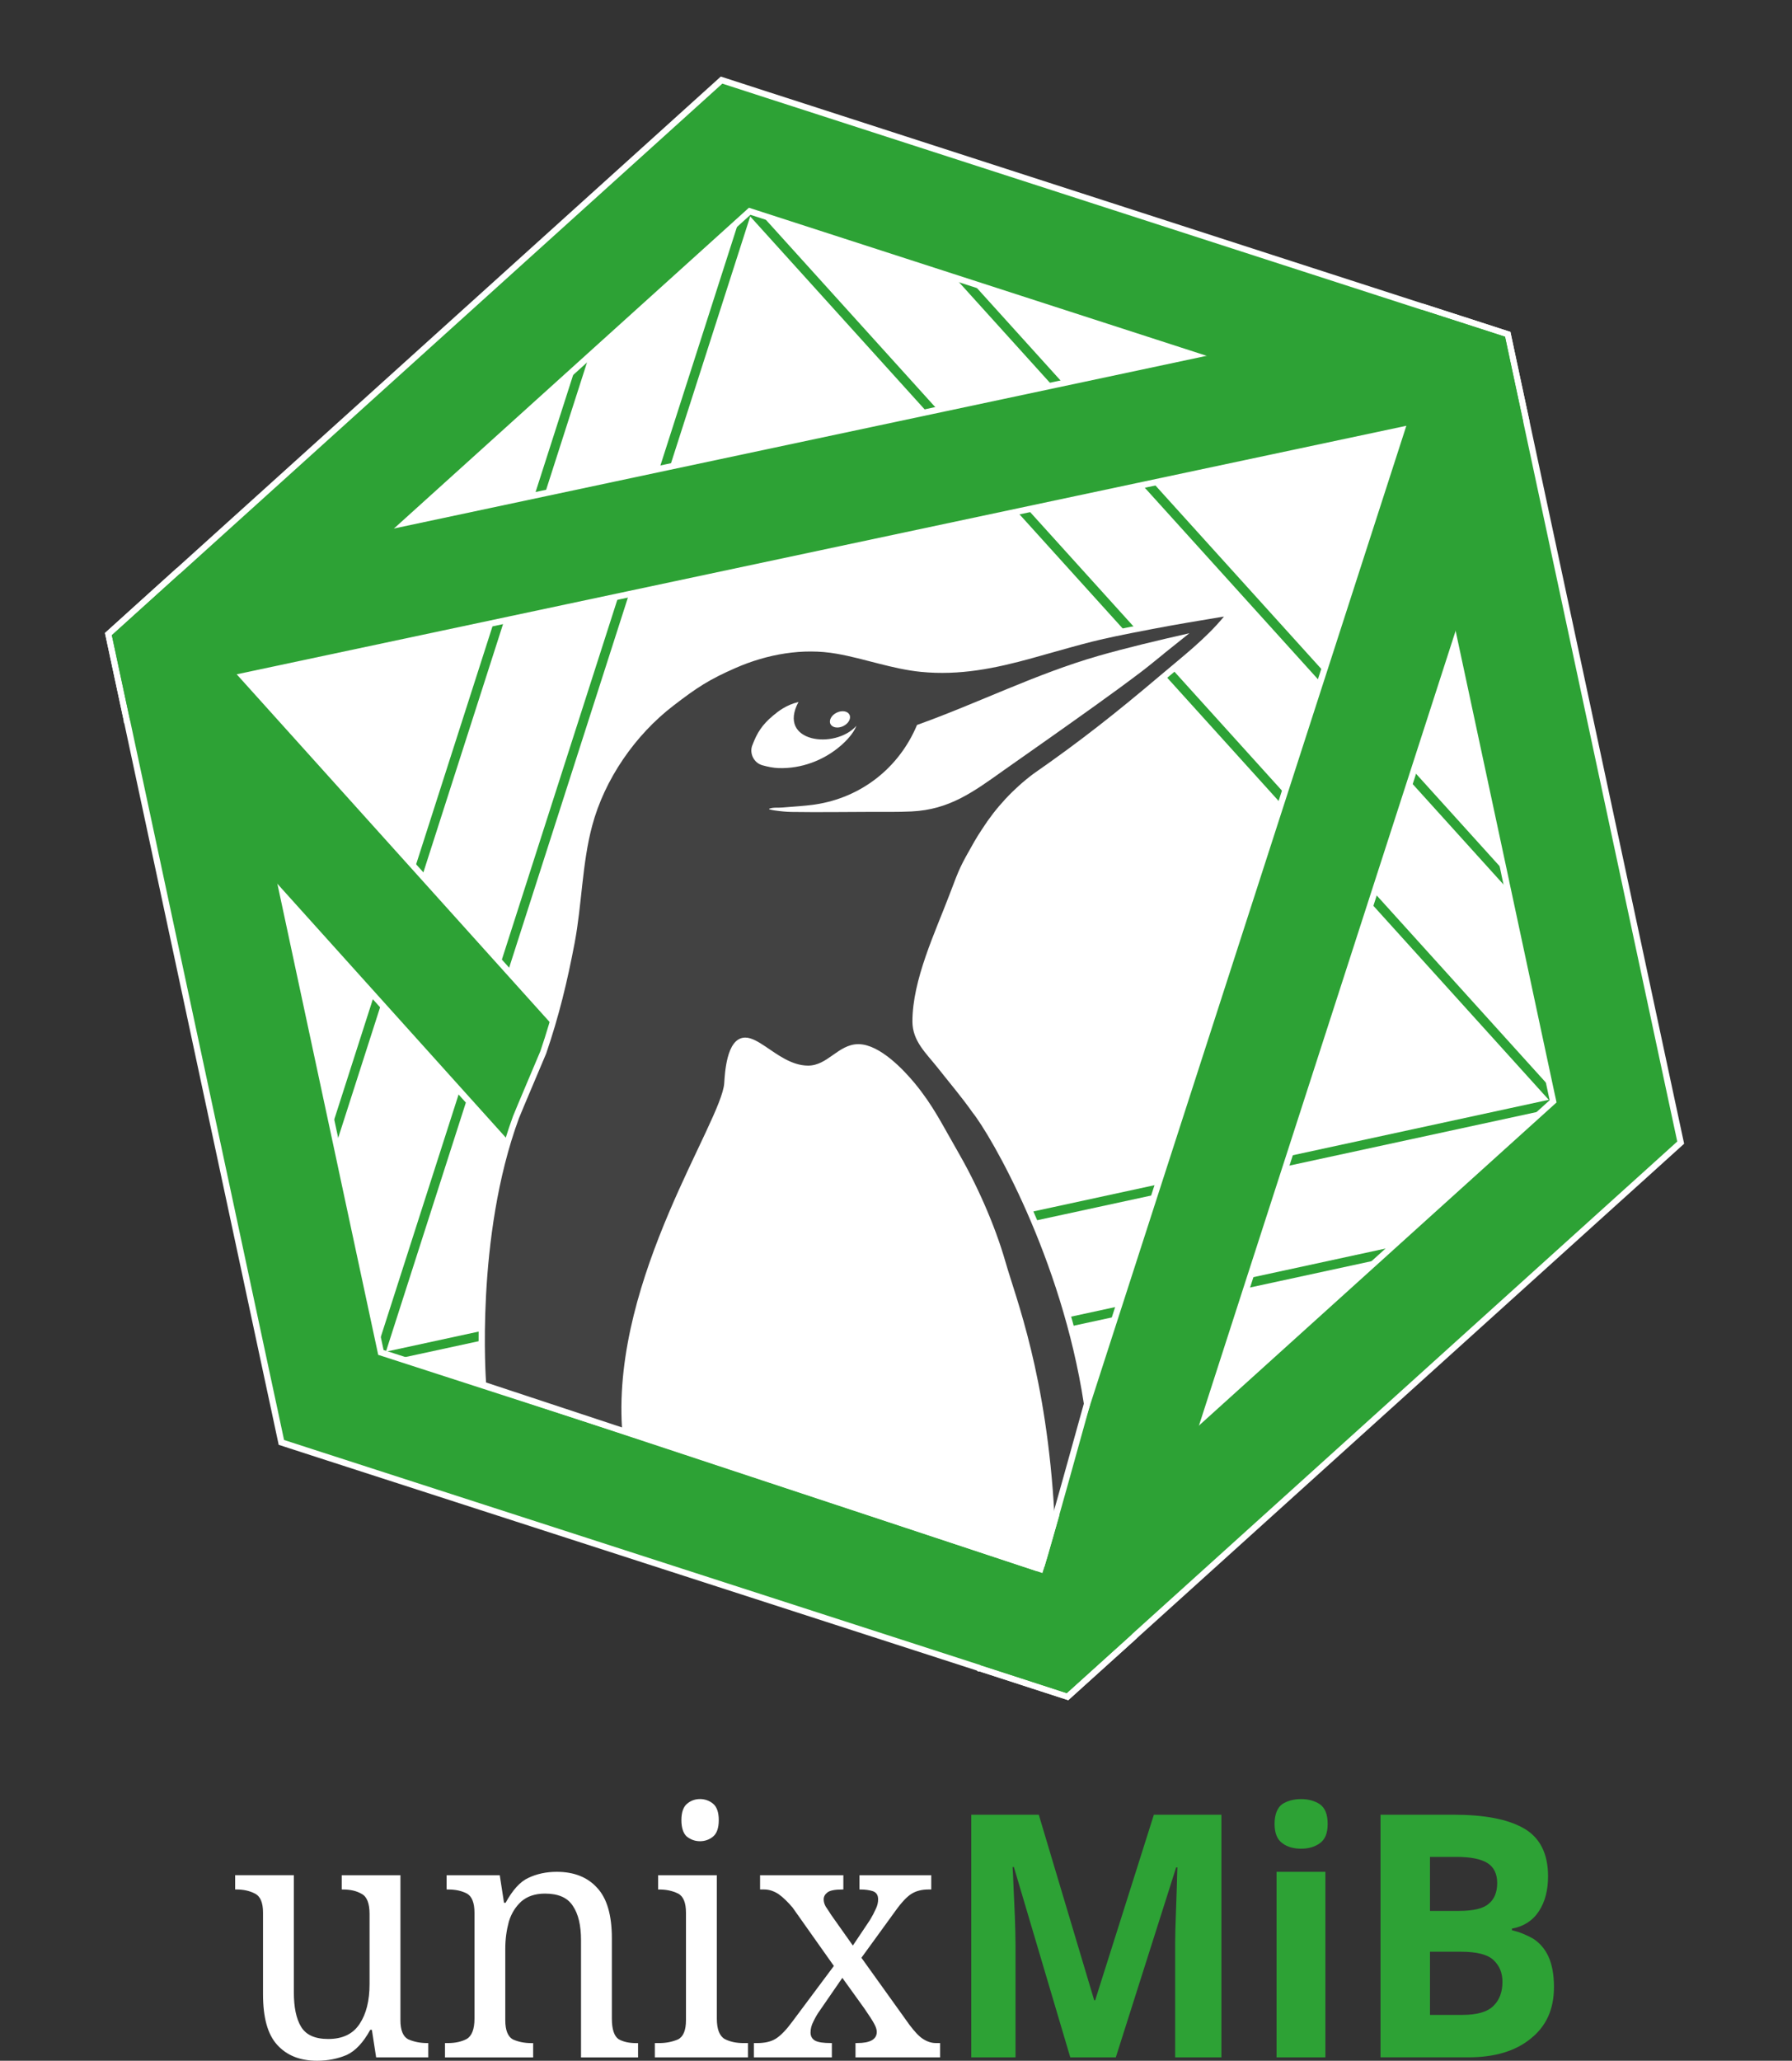 <?xml version="1.0" encoding="UTF-8"?>
<svg id="Layer_2" data-name="Layer 2" xmlns="http://www.w3.org/2000/svg" viewBox="0 0 572.37 657.92">
  <rect x="0" y="0" width="572.37" height="657.92" fill="#333333" stroke="none"/>
  <defs>
    <style>
      .cls-1, .cls-2, .cls-3 {
        fill: #fff;
      }

      .cls-4 {
        fill: #2da235;
      }

      .cls-5 {
        fill: #424242;
      }

      .cls-5, .cls-2, .cls-3 {
        fill-rule: evenodd;
      }

      .cls-6 {
        stroke-width: 4px;
      }

      .cls-6, .cls-3 {
        stroke: #fff;
      }

      .cls-6, .cls-7 {
        fill: none;
      }

      .cls-3 {
        stroke-miterlimit: 10;
      }
    </style>
  </defs>
  <g id="Layer_1-2" data-name="Layer 1">
    <rect class="cls-7" width="572.37" height="572.37"/>
    <path class="cls-1" d="M466.88,103.04l-12.32-3.98h-.01s-197.72-63.91-197.72-63.91l-11.75-3.79-14.11-4.57-11.02,9.95-9.02,8.15L57.6,183.36l-10.62,9.59-11,9.94,3.11,14.53,2.69,12.53v.02s44.74,208.99,44.74,208.99l1.36,6.34,1.08,5v.02s2.03,9.5,2.03,9.5l9.26,3,4.86,1.57,18.02,5.82,190.35,61.51h.01s13.28,4.3,13.28,4.3l.09,.03,12.45,4.04,1.68,.54,11.02-9.95,9.63-8.69,154.34-139.4,8.98-8.1,11.02-9.96-3.11-14.5-3.73-17.41-42.36-197.91-2.7-12.59-3.1-14.52-14.09-4.56Z"/>
    <g>
      <path class="cls-4" d="M122.05,435.33l-36.54-11.73L204.03,54.4l36.54,11.73L122.05,435.33Zm-32.77-13.67l30.83,9.9L236.79,68.07l-30.83-9.9L89.28,421.66Z"/>
      <path class="cls-4" d="M498.85,355.74L238.76,68.15l28.46-25.74,1.01,1.11,259.09,286.47-28.46,25.74ZM242.99,68.36L499.07,351.5l24.01-21.72L267.01,46.65l-24.01,21.72Z"/>
      <path class="cls-4" d="M127.62,469.86l-8.12-37.51,378.98-82.05,8.12,37.51L127.62,469.86Zm-4.55-35.21l6.85,31.64,373.11-80.78-6.85-31.64L123.06,434.65Z"/>
    </g>
    <g>
      <g>
        <path class="cls-6" d="M466.62,102.95l-12.32-3.98h-.01s-197.72-63.91-197.72-63.91l-11.75-3.79-14.11-4.57-11.02,9.95-9.02,8.15L57.34,183.27l-10.62,9.59-11,9.94,3.11,14.53,2.69,12.53v.02s44.74,208.99,44.74,208.99l1.36,6.34,1.08,5v.02s2.03,9.5,2.03,9.5l9.26,3,4.86,1.57,18.02,5.82,190.35,61.51h.01s13.28,4.3,13.28,4.3l.09,.03,12.45,4.04,1.68,.54,11.02-9.95,9.63-8.69,154.34-139.4,8.98-8.1,11.02-9.96-3.11-14.5-3.73-17.41-42.36-197.91-2.7-12.59-3.1-14.52-14.09-4.56Zm15.43,178.42l3.53,16.49,10.99,51.37,.33,1.5,.26,1.24-41.11,37.12-9.88,8.93-63.21,57.1h0s-9.62,8.69-9.62,8.69l-41.09,37.11-52.69-17.04-13.17-4.26-75.97-24.56-16.91-5.47-52.71-17.04-11.6-54.13-1.55-7.28-19.06-89-2.73-12.74-11.59-54.14,41.09-37.11,10.45-9.42h.02s63.96-57.78,63.96-57.78l8.33-7.52,41.09-37.11,52.67,17.03,12.65,4.09,80.88,26.16,12.56,4.06,52.68,17.03,11.59,54.14,2.7,12.61,17.12,79.93Z"/>
        <path class="cls-6" d="M466.62,102.95l-12.32-3.98h-.01s-68.89,14.63-68.89,14.63l-47.67,10.13-39.84,8.46-84.61,17.96-38.44,8.17-49.01,10.41h-.02s-68.47,14.54-68.47,14.54l-10.62,9.59-11,9.94,3.11,14.53,2.69,12.53v.02s47.07,52.27,47.07,52.27l34.91,38.78,24.82,27.57,58.33,64.78,28.6,31.77,31.13,34.57,46.83,52.02h.01s13.28,4.3,13.28,4.3l.09,.03,12.45,4.04,1.68,.54,11.02-9.95,9.63-8.69,21.58-66.78h0s14.96-46.35,14.96-46.35l12.76-39.47,27.21-84.2,12.42-38.43,14.62-45.25,21.59-66.82-2.7-12.59-3.1-14.52-14.09-4.56Zm-43.59,113.96l-12.41,38.41-39.6,122.54-12.85,39.78-26.51,82.03-57.07-63.39-28.39-31.52-85.29-94.73-25.16-27.95-60.15-66.8,87.08-18.49,37.95-8.06,124.75-26.5,39.84-8.46,83.97-17.83-26.16,80.98Z"/>
      </g>
      <g>
        <path class="cls-4" d="M466.62,102.95l-12.32-3.98h-.01s-197.72-63.91-197.72-63.91l-11.75-3.79-14.11-4.57-11.02,9.95-9.02,8.15L57.34,183.27l-10.62,9.59-11,9.94,3.11,14.53,2.69,12.53v.02s44.74,208.99,44.74,208.99l1.36,6.34,1.08,5v.02s2.03,9.5,2.03,9.5l9.26,3,4.86,1.57,18.02,5.82,190.35,61.51h.01s13.28,4.3,13.28,4.3l.09,.03,12.45,4.04,1.68,.54,11.02-9.95,9.63-8.69,154.34-139.4,8.98-8.1,11.02-9.96-3.11-14.5-3.73-17.41-42.36-197.91-2.7-12.59-3.1-14.52-14.09-4.56Zm15.43,178.42l3.53,16.49,10.99,51.37,.33,1.5,.26,1.24-41.11,37.12-9.88,8.93-63.21,57.1h0s-9.62,8.69-9.62,8.69l-41.09,37.11-52.69-17.04-13.17-4.26-75.97-24.56-16.91-5.47-52.71-17.04-11.6-54.13-1.55-7.28-19.06-89-2.73-12.74-11.59-54.14,41.09-37.11,10.45-9.42h.02s63.96-57.78,63.96-57.78l8.33-7.52,41.09-37.11,52.67,17.03,12.65,4.09,80.88,26.16,12.56,4.06,52.68,17.03,11.59,54.14,2.7,12.61,17.12,79.93Z"/>
        <path class="cls-4" d="M466.62,102.95l-12.32-3.98h-.01s-68.89,14.63-68.89,14.63l-47.67,10.13-39.84,8.46-84.61,17.96-38.44,8.17-49.01,10.41h-.02s-68.47,14.54-68.47,14.54l-10.62,9.59-11,9.94,3.11,14.53,2.69,12.53v.02s47.07,52.27,47.07,52.27l34.91,38.78,24.82,27.57,58.33,64.78,28.6,31.77,31.13,34.57,46.83,52.02h.01s13.28,4.3,13.28,4.3l.09,.03,12.45,4.04,1.68,.54,11.02-9.95,9.63-8.69,21.58-66.78h0s14.96-46.35,14.96-46.35l12.76-39.47,27.21-84.2,12.42-38.43,14.62-45.25,21.59-66.82-2.7-12.59-3.1-14.52-14.09-4.56Zm-43.59,113.96l-12.41,38.41-39.6,122.54-12.85,39.78-26.51,82.03-57.07-63.39-28.39-31.52-85.29-94.73-25.16-27.95-60.15-66.8,87.08-18.49,37.95-8.06,124.75-26.5,39.84-8.46,83.97-17.83-26.16,80.98Z"/>
      </g>
    </g>
    <g>
      <g>
        <path class="cls-6" d="M390.94,196.84c-5.85,7.11-13.26,12.8-20.29,18.76-14.07,11.92-25.63,21.06-40.56,31.43-6.48,4.85-12.05,10.86-16.4,17.67-.83,1.27-1.67,2.54-2.42,3.86-4.66,8.23-4.64,8.17-7.97,16.98-4.58,12.09-11.87,27.23-11.87,40.59,0,6.29,4.42,10.14,8.07,14.77,3.73,4.73,7.64,9.32,11.11,14.24h0c5.96,7.45,28.42,46.27,35.57,93,0,0-12.9,46.57-14.51,51.54l-176.42-58.31s-3.51-46.33,10.49-84.33c.42-1.15,8.26-19.59,8.71-20.69,4.08-11.95,6.72-22.84,9.09-35.31,2.32-12.25,2.37-25.32,5.59-37.37,3.97-14.88,13.71-28.97,25.91-38.35,7.67-5.9,11.46-8.37,19.99-12.1,10.01-4.37,21.37-6.41,32.19-4.51,9.06,1.59,17.69,4.87,26.93,5.79,12.34,1.22,23.69-1.09,35.59-4.4,19.06-5.3,18.91-5.56,38.27-9.27,7.62-1.46,15.27-2.73,22.93-3.99Z"/>
        <g>
          <ellipse class="cls-6" cx="268.29" cy="229.66" rx="3.38" ry="2.39" transform="translate(-73.21 139.67) rotate(-25.8)"/>
          <path class="cls-6" d="M371.69,208.75c-2.47,1.97-4.89,4.01-7.41,5.91-4.75,3.59-9.56,7.1-14.41,10.57-9.76,6.99-19.58,13.89-29.41,20.79-9.68,6.9-17.27,12.46-29.26,13.04-4.48,.22-8.97,.12-13.45,.14-8.3,.03-16.59,.14-24.89,.02-1.82-.03-3.64-.22-5.45-.48-.58-.09-2.23-.36-1.68-.56,1.3-.49,2.77-.24,4.16-.37,3.44-.31,6.91-.45,10.33-.95,14.78-2.16,26.94-11.68,32.68-25.41,19.51-6.98,37.99-16.32,57.95-22.06,4.57-1.32,9.18-2.49,13.79-3.64,5.07-1.26,10.16-2.42,15.25-3.58-2.74,2.19-5.48,4.38-8.22,6.57Z"/>
          <path class="cls-6" d="M240.3,237.95c1.5-4.05,3.19-6.6,6.58-9.45,1.73-1.45,4.23-3.44,8.16-4.38-6.91,12.87,11.64,15.27,18.51,7.6-.98,2.45-3.14,4.74-5.08,6.41-5.44,4.68-12.61,7.34-19.82,7.09-1.73-.06-3.45-.43-5.12-.89-2.72-.75-4.23-3.74-3.25-6.38Z"/>
          <path class="cls-6" d="M331.67,499.68l-132.51-43.94c-3-48,31.84-97.39,32.66-109.89,.2-2.93,.7-14.08,6.19-14.09h.07c1.81,.02,3.85,1.25,6.12,2.76,3.92,2.63,8.53,6.17,13.86,6.19h.13c6.43-.05,9.84-6.85,15.96-6.85h.13c6.51,.11,13.98,8.05,17.51,12.3,5.95,7.23,8.7,13.1,13.49,21.36,6.23,10.74,12,23.67,15.39,35.48,3.34,11.71,13.14,35.92,15.62,80.7l-4.62,15.98Z"/>
        </g>
      </g>
      <g>
        <path class="cls-5" d="M390.94,196.84c-5.85,7.11-13.26,12.8-20.29,18.76-14.07,11.92-25.63,21.06-40.56,31.43-6.48,4.85-12.05,10.86-16.4,17.67-.83,1.27-1.67,2.54-2.42,3.86-4.66,8.23-4.64,8.17-7.97,16.98-4.58,12.09-11.87,27.23-11.87,40.59,0,6.29,4.42,10.14,8.07,14.77,3.73,4.73,7.64,9.32,11.11,14.24h0c5.96,7.45,28.42,46.27,35.57,93,0,0-12.9,46.57-14.51,51.54l-176.42-58.31s-3.51-46.33,10.49-84.33c.42-1.15,8.26-19.59,8.71-20.69,4.08-11.95,6.72-22.84,9.09-35.31,2.32-12.25,2.37-25.32,5.59-37.37,3.97-14.88,13.71-28.97,25.91-38.35,7.67-5.9,11.46-8.37,19.99-12.1,10.01-4.37,21.37-6.41,32.19-4.51,9.06,1.59,17.69,4.87,26.93,5.79,12.34,1.22,23.69-1.09,35.59-4.4,19.06-5.3,18.91-5.56,38.27-9.27,7.62-1.46,15.27-2.73,22.93-3.99Z"/>
        <g>
          <ellipse class="cls-1" cx="268.29" cy="229.66" rx="3.38" ry="2.39" transform="translate(-73.21 139.67) rotate(-25.8)"/>
          <path class="cls-2" d="M371.69,208.75c-2.47,1.97-4.89,4.01-7.41,5.91-4.75,3.59-9.56,7.1-14.41,10.57-9.76,6.99-19.58,13.89-29.41,20.79-9.68,6.9-17.27,12.46-29.26,13.04-4.48,.22-8.97,.12-13.45,.14-8.3,.03-16.59,.14-24.89,.02-1.82-.03-3.64-.22-5.45-.48-.58-.09-2.23-.36-1.68-.56,1.3-.49,2.77-.24,4.16-.37,3.44-.31,6.91-.45,10.33-.95,14.78-2.16,26.94-11.68,32.68-25.41,19.51-6.98,37.99-16.32,57.95-22.06,4.57-1.32,9.18-2.49,13.79-3.64,5.07-1.26,10.16-2.42,15.25-3.58-2.74,2.19-5.48,4.38-8.22,6.57Z"/>
          <path class="cls-2" d="M240.3,237.95c1.5-4.05,3.19-6.6,6.58-9.45,1.73-1.45,4.23-3.44,8.16-4.38-6.91,12.87,11.64,15.27,18.51,7.6-.98,2.45-3.14,4.74-5.08,6.41-5.44,4.68-12.61,7.34-19.82,7.09-1.73-.06-3.45-.43-5.12-.89-2.72-.75-4.23-3.74-3.25-6.38Z"/>
          <path class="cls-3" d="M331.67,499.68l-132.51-43.94c-3-48,31.84-97.39,32.66-109.89,.2-2.93,.7-14.08,6.19-14.09h.07c1.81,.02,3.85,1.25,6.12,2.76,3.92,2.63,8.53,6.17,13.86,6.19h.13c6.43-.05,9.84-6.85,15.96-6.85h.13c6.51,.11,13.98,8.05,17.51,12.3,5.95,7.23,8.7,13.1,13.49,21.36,6.23,10.74,12,23.67,15.39,35.48,3.34,11.71,13.14,35.92,15.62,80.7l-4.62,15.98Z"/>
        </g>
      </g>
    </g>
    <g>
      <path class="cls-1" d="M101.29,657.92c-5.55,0-9.74-1.74-12.78-5.1-3.04-3.36-4.5-8.68-4.5-16.17v-26.04c0-3.15-.84-5.21-2.62-6.08-1.68-.87-3.67-1.3-5.97-1.3h-.31v-4.56h18.75v37.43c0,4.67,.73,8.35,2.3,10.96,1.57,2.6,4.4,3.91,8.69,3.91,4.61,0,7.96-1.63,10.05-4.88,2.09-3.15,3.14-7.38,3.14-12.69v-22.35c0-3.36-.84-5.53-2.51-6.4-1.68-.98-3.67-1.41-6.07-1.41h-.31v-4.56h18.75v46.33c0,3.15,.84,5.21,2.51,6.08,1.78,.76,3.77,1.19,6.07,1.19h.31v4.56h-16.65l-1.36-8.79h-.52c-2.2,4.01-4.71,6.73-7.54,8.03-2.83,1.19-5.97,1.84-9.43,1.84h0Z"/>
      <path class="cls-1" d="M142.13,656.84v-4.56h.84c2.41,0,4.4-.43,6.07-1.3,1.68-.98,2.51-3.15,2.51-6.51v-33.85c0-3.15-.84-5.21-2.41-6.08-1.68-.87-3.67-1.3-5.97-1.3h-.52v-4.56h16.97l1.36,8.79h.52c2.2-4.01,4.61-6.73,7.23-7.92,2.72-1.3,5.76-1.95,9.11-1.95,5.55,0,9.84,1.74,12.88,5.1,3.14,3.36,4.71,8.68,4.71,16.17v25.61c0,3.36,.73,5.53,2.09,6.51,1.47,.87,3.35,1.3,5.76,1.3h.52v4.56h-18.22v-37.43c0-4.67-.84-8.35-2.62-10.96-1.68-2.6-4.61-3.91-8.9-3.91-3.14,0-5.66,.87-7.54,2.5-1.78,1.63-3.14,3.69-3.98,6.4-.73,2.71-1.15,5.53-1.15,8.68v22.89c0,3.15,.84,5.21,2.41,6.08,1.68,.76,3.67,1.19,5.97,1.19h.52v4.56h-28.17Z"/>
      <path class="cls-1" d="M223.61,587.83c-1.68,0-3.04-.54-4.29-1.52-1.05-.98-1.68-2.71-1.68-5.21s.63-4.23,1.78-5.21c1.15-.98,2.51-1.52,4.19-1.52,1.57,0,3.04,.54,4.19,1.52,1.15,.98,1.78,2.71,1.78,5.21s-.63,4.23-1.78,5.21-2.62,1.52-4.19,1.52Zm-14.45,69.01v-4.56h1.36c2.3,0,4.29-.43,6.07-1.19,1.68-.87,2.51-2.93,2.51-6.08v-34.39c0-3.15-.84-5.21-2.51-6.08-1.78-.87-3.77-1.3-6.07-1.3h-.31v-4.56h18.75v45.79c0,3.36,.84,5.53,2.51,6.51,1.68,.87,3.67,1.3,6.07,1.3h1.36v4.56h-29.74Z"/>
      <path class="cls-1" d="M240.79,656.84v-4.56h.94c2.51,0,4.5-.43,6.07-1.41,1.57-.98,3.35-2.82,5.34-5.53l13.2-17.69-13.2-18.66c-1.57-1.84-3.04-3.25-4.4-4.23-1.47-.98-3.04-1.52-4.61-1.52h-1.36v-4.56h26.6v4.56h-.31c-2.41,0-4.08,.33-4.82,.98-.73,.54-1.15,1.3-1.15,2.17,0,.76,.21,1.52,.63,2.28,.42,.65,1.05,1.52,1.78,2.71l6.91,9.76,5.45-8.14c.73-1.19,1.36-2.39,1.89-3.58,.52-1.08,.73-2.06,.73-3.04,0-1.3-.52-2.17-1.68-2.6-1.05-.33-2.41-.54-3.98-.54h-.31v-4.56h22.94v4.56h-.94c-1.99,0-3.77,.43-5.24,1.3s-3.25,2.71-5.34,5.64l-10.79,14.86,15.4,21.48c1.57,2.06,2.93,3.58,4.29,4.45,1.36,.87,2.72,1.3,4.08,1.3h1.36v4.56h-27.02v-4.56h.52c4.19,0,6.28-1.19,6.28-3.58,0-.76-.31-1.63-.84-2.6-.52-.98-1.57-2.6-3.14-4.88l-7.02-9.76-7.33,10.63c-.63,.87-1.26,1.95-1.89,3.25-.63,1.19-.94,2.39-.94,3.58s.52,2.06,1.47,2.6c1.05,.54,2.72,.76,5.03,.76h.31v4.56h-24.93Z"/>
      <path class="cls-4" d="M341.85,656.84l-18.01-60.76h-.42c.1,1.41,.21,3.58,.31,6.51s.31,5.97,.42,9.33c.1,3.36,.21,6.29,.21,8.9v36.02h-14.14v-77.47h21.57l17.7,59.24h.31l18.75-59.24h21.57v77.47h-14.77v-36.67c0-2.5,.1-5.32,.21-8.46,.1-3.15,.21-6.18,.31-9.01,.1-2.93,.1-5.1,.21-6.51h-.42l-19.27,60.65h-14.56Z"/>
      <path class="cls-4" d="M415.58,574.38c2.3,0,4.29,.54,5.97,1.63,1.68,1.19,2.51,3.25,2.51,6.29s-.84,4.99-2.51,6.18-3.67,1.74-5.97,1.74-4.4-.54-5.97-1.74c-1.68-1.19-2.51-3.25-2.51-6.18s.84-5.1,2.41-6.29c1.68-1.08,3.67-1.63,6.07-1.63Zm7.75,23.22v59.24h-15.6v-59.24h15.6Z"/>
      <path class="cls-4" d="M440.93,579.37h23.25c9.95,0,17.39,1.41,22.52,4.34,5.13,2.93,7.75,8.03,7.75,15.3,0,4.45-.94,8.14-2.93,11.18s-4.92,4.88-8.59,5.53v.54c2.41,.54,4.71,1.52,6.81,2.71,1.99,1.3,3.67,3.15,4.82,5.64,1.15,2.5,1.78,5.75,1.78,9.76,0,7.05-2.41,12.48-7.44,16.49-4.92,4.01-11.52,5.97-20,5.97h-27.96v-77.47h0Zm15.81,30.71h9.22c4.61,0,7.85-.76,9.53-2.28,1.78-1.41,2.72-3.69,2.72-6.62s-1.05-5.1-3.14-6.4-5.45-1.95-9.95-1.95h-8.38v17.25h0Zm0,13.02v20.18h10.37c4.71,0,8.06-.98,9.95-2.93,1.89-1.84,2.83-4.45,2.83-7.59,0-2.93-.94-5.21-2.93-7.05-1.89-1.74-5.34-2.6-10.37-2.6h-9.84Z"/>
    </g>
  </g>
</svg>